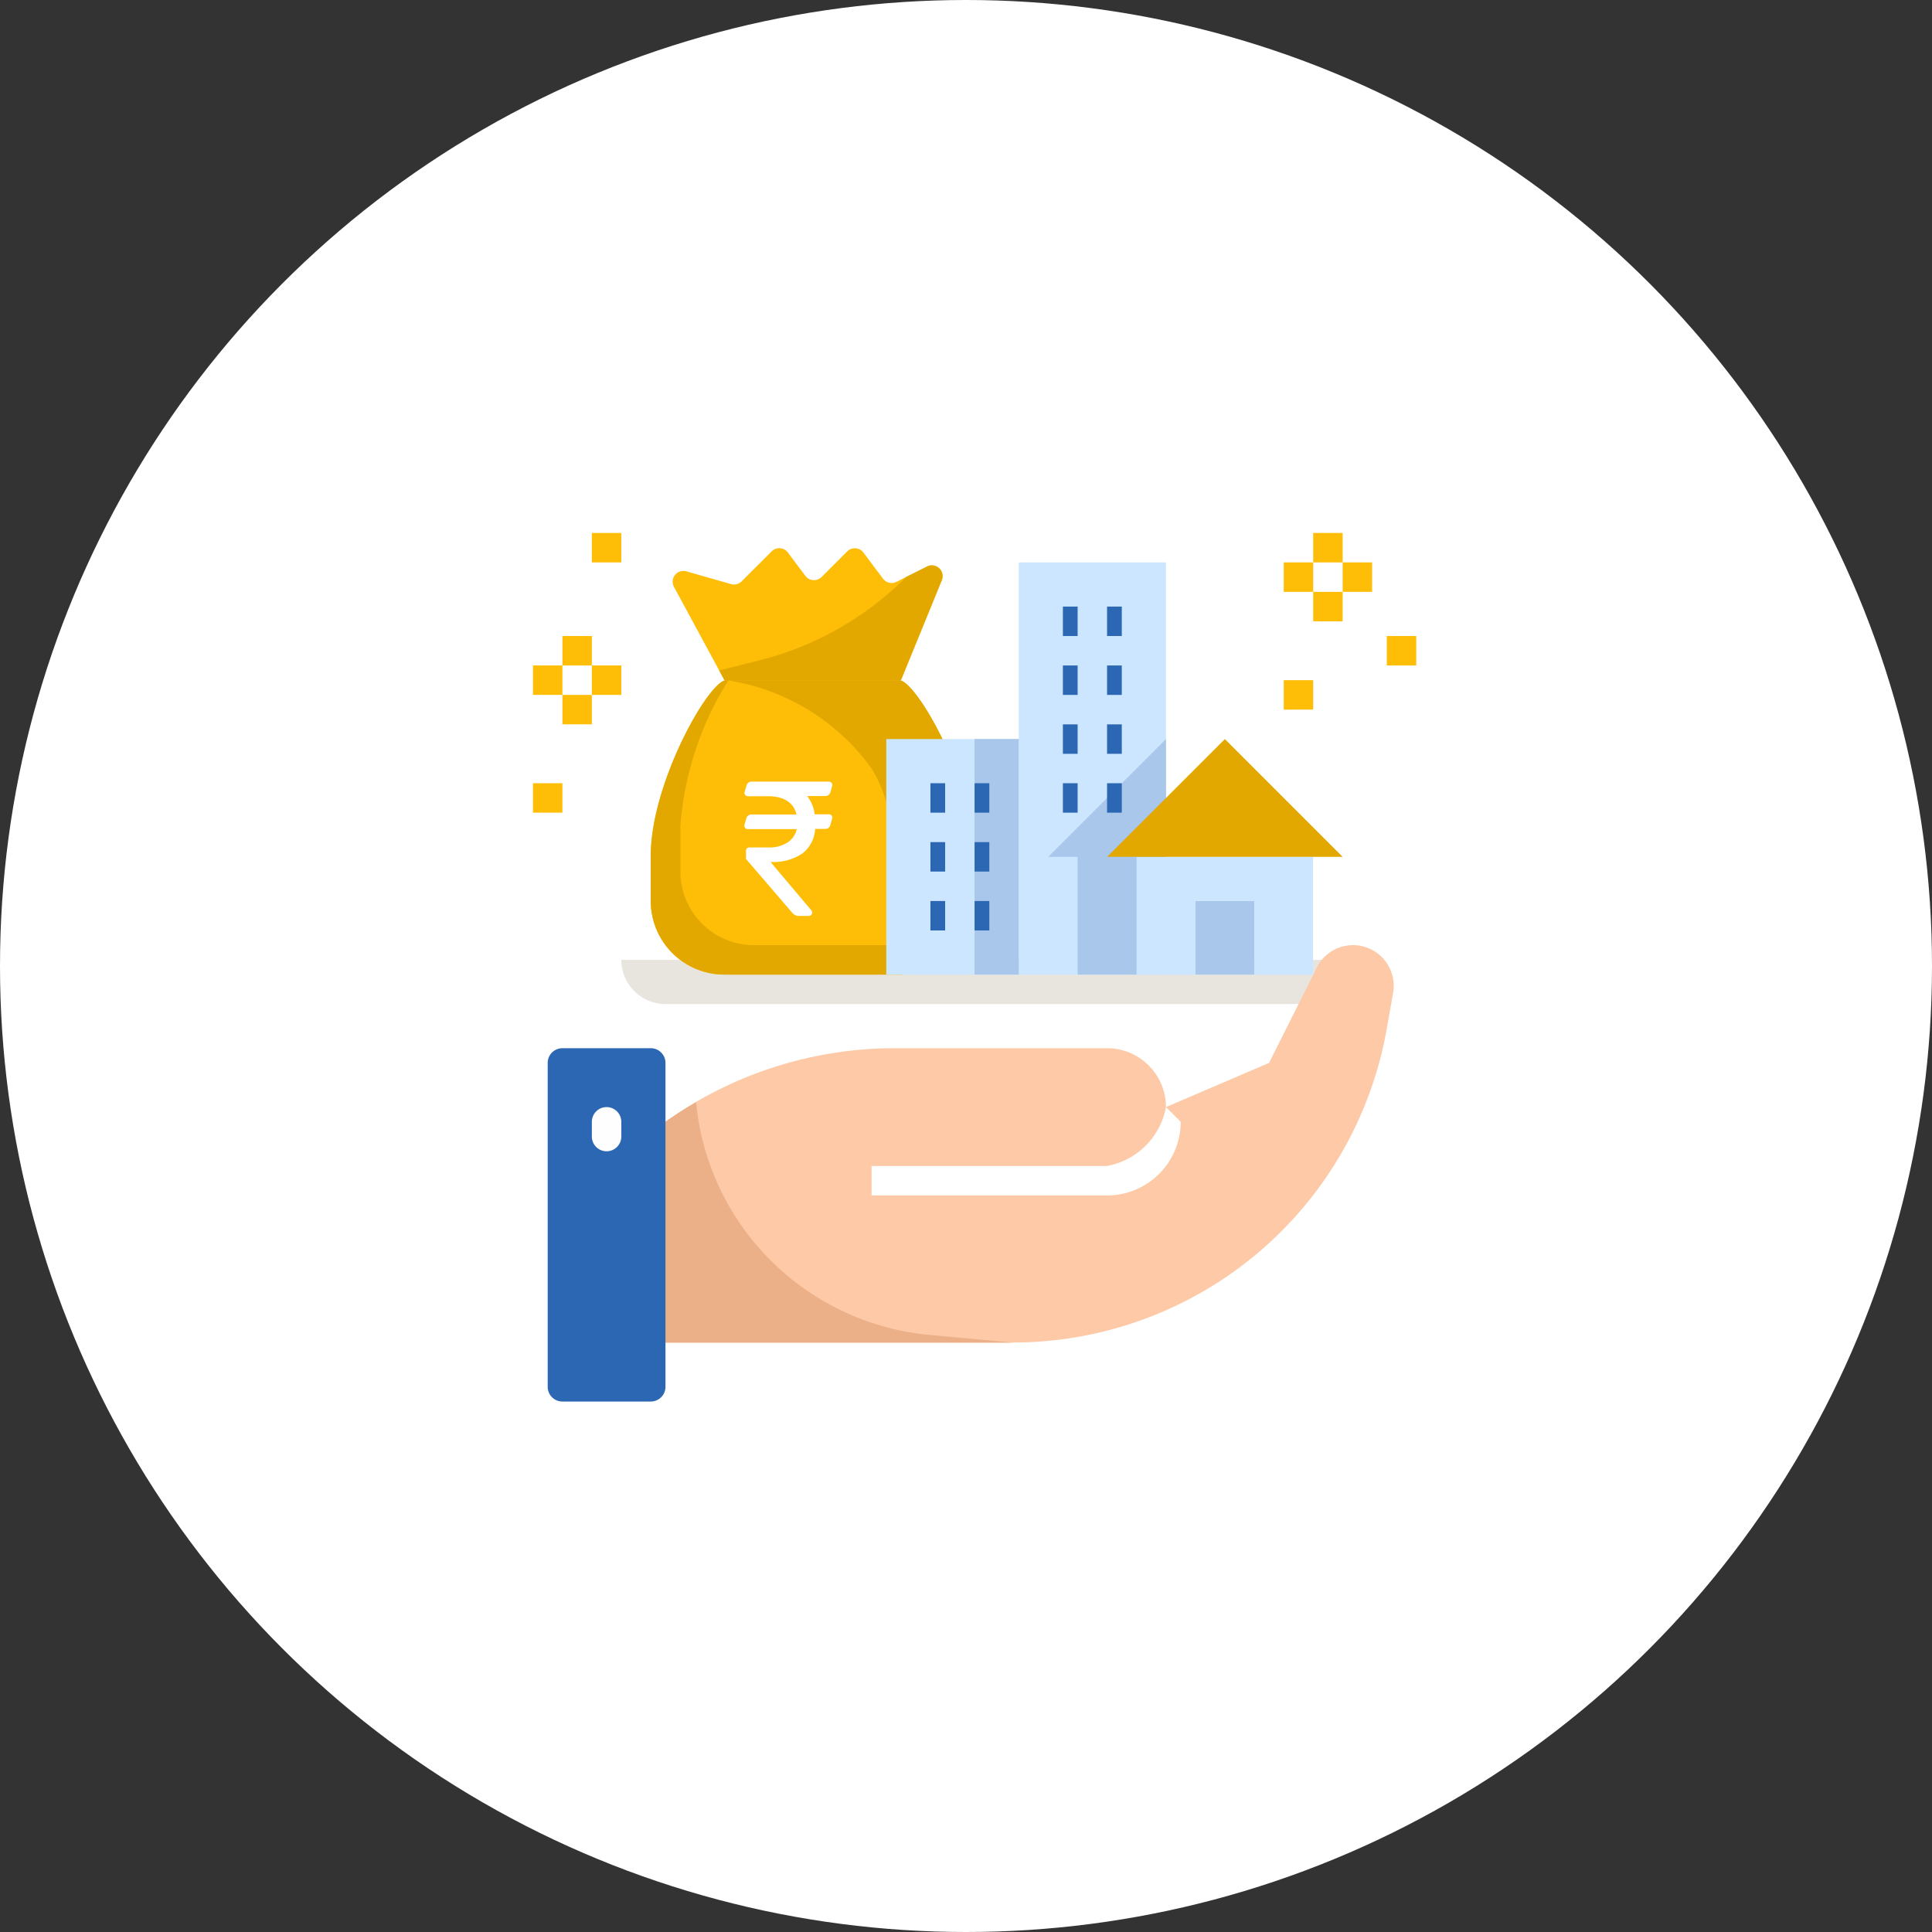 <svg xmlns="http://www.w3.org/2000/svg" width="58" height="58" viewBox="0 0 58 58">
    <rect x="0" y="0" width="58" height="58" fill="#333333" stroke="none"/>
    <defs>
        <style>
            .cls-1{fill:#fff}.cls-3{fill:#febe07}.cls-4{fill:#e3a800}.cls-5{fill:#cbe6fe}.cls-6{fill:#a9c6eb}.cls-9{fill:#2b67b3}
        </style>
    </defs>
    <g id="Group_32234" transform="translate(-22 -268)">
        <circle id="Ellipse_320" cx="29" cy="29" r="29" class="cls-1" transform="translate(22 268)"/>
        <g id="assets" transform="translate(36 282)">
            <path id="Path_33621" fill="#e8e5df" d="M29.213 32.326H9.326A1.326 1.326 0 0 1 8 31h22.539a1.326 1.326 0 0 1-1.326 1.326z" transform="translate(-3.348 -16.184)"/>
            <path id="Path_33622" d="M12.21 20.839h5.3a2.21 2.21 0 0 0 2.21-2.21v-1.355c0-2.18-1.748-5.274-2.268-5.274h-5.184C11.748 12 10 15.094 10 17.274v1.355a2.21 2.21 0 0 0 2.21 2.21z" class="cls-3" transform="translate(-4.464 -5.581)"/>
            <path id="Path_33623" d="M19.121 3.594l-.924.462a.324.324 0 0 1-.4-.1l-.586-.781a.324.324 0 0 0-.488-.035l-.768.768a.324.324 0 0 1-.488-.035l-.524-.7a.324.324 0 0 0-.488-.035l-.9.9a.325.325 0 0 1-.318.083l-1.341-.383a.324.324 0 0 0-.373.467l1.515 2.8h5.3l1.226-3a.324.324 0 0 0-.444-.415z" class="cls-3" transform="translate(-5.29 -.586)"/>
            <path id="Path_33624" d="M20.353 20.839a2.21 2.21 0 0 0 2.21-2.21v-1.355c0-2.18-1.748-5.274-2.268-5.274h-5.187a6.554 6.554 0 0 1 4.361 2.652c1.183 1.878.884 6.187.884 6.187z" class="cls-4" transform="translate(-7.304 -5.581)"/>
            <path id="Path_33625" d="M20.886 4.236l-.625.312a9.485 9.485 0 0 1-4.417 2.506l-1.2.3.158.292h5.3l1.226-3a.324.324 0 0 0-.442-.41z" class="cls-4" transform="translate(-7.055 -1.228)"/>
            <path id="Path_33626" d="M18.4 19.955h-5.3a2.21 2.21 0 0 1-2.21-2.21V16.39A9.548 9.548 0 0 1 12.334 12h-.066C11.748 12 10 15.094 10 17.274v1.355a2.21 2.21 0 0 0 2.21 2.21h5.3a2.2 2.2 0 0 0 1.933-1.16 2.188 2.188 0 0 1-1.043.276z" class="cls-4" transform="translate(-4.464 -5.581)"/>
            <path id="Path_33627" d="M35 4h4.419v12.374H35z" class="cls-5" transform="translate(-18.416 -1.116)"/>
            <path id="Path_33628" d="M40.536 16l-1.768 1.768L37 19.536h.884v3.536h2.652z" class="cls-6" transform="translate(-19.532 -7.813)"/>
            <path id="Path_33629" d="M27.458 16H26v7.071h3.977V16z" class="cls-5" transform="translate(-13.393 -7.813)"/>
            <path id="Path_33630" d="M47 27h1.768v2.21H47z" class="cls-6" transform="translate(-25.113 -13.951)"/>
            <path id="Path_33631" fill="#fdc9a6" d="M31.642 30a1.221 1.221 0 0 0-1.092.675l-.1.209-1.33 2.652-3.094 1.326a1.768 1.768 0 0 0-1.768-1.768H17.9A11.862 11.862 0 0 0 11 35.3v6.629h10.433a11.394 11.394 0 0 0 11.22-9.413l.192-1.086A1.221 1.221 0 0 0 31.642 30z" transform="translate(-5.023 -15.626)"/>
            <path id="Path_33632" d="M48.3 24H43v3.536h1.768v-2.21h1.768v2.21H48.3z" class="cls-5" transform="translate(-22.88 -12.277)"/>
            <path id="Path_33633" d="M48.071 19.536L44.536 16l-1.768 1.768L41 19.536z" class="cls-4" transform="translate(-21.764 -7.813)"/>
            <path id="Path_33634" d="M32 16h1.326v7.071H32z" class="cls-6" transform="translate(-16.742 -7.813)"/>
            <path id="Path_33635" fill="#ebb088" d="M11.919 40.669c-.313.183-.622.376-.919.588v6.629h10.433l-2.508-.232a7.757 7.757 0 0 1-7.006-6.985z" transform="translate(-5.023 -21.579)"/>
            <path id="Path_33637" d="M32.071 43.652H25v-.884h7.071A2.209 2.209 0 0 0 33.839 41l.442.442a2.212 2.212 0 0 1-2.21 2.21z" class="cls-1" transform="translate(-12.835 -21.764)"/>
            <g id="Group_32229" transform="translate(13.932 4.21)">
                <path id="Path_33638" d="M38 7h.442v.884H38z" class="cls-9" transform="translate(-34.023 -7)"/>
                <path id="Path_33639" d="M41 7h.442v.884H41z" class="cls-9" transform="translate(-35.697 -7)"/>
                <path id="Path_33640" d="M38 11h.442v.884H38z" class="cls-9" transform="translate(-34.023 -9.232)"/>
                <path id="Path_33641" d="M41 11h.442v.884H41z" class="cls-9" transform="translate(-35.697 -9.232)"/>
                <path id="Path_33642" d="M38 15h.442v.884H38z" class="cls-9" transform="translate(-34.023 -11.464)"/>
                <path id="Path_33643" d="M41 15h.442v.884H41z" class="cls-9" transform="translate(-35.697 -11.464)"/>
                <path id="Path_33644" d="M29 19h.442v.884H29z" class="cls-9" transform="translate(-29 -13.697)"/>
                <path id="Path_33645" d="M32 19h.442v.884H32z" class="cls-9" transform="translate(-30.674 -13.697)"/>
                <path id="Path_33646" d="M29 23h.442v.884H29z" class="cls-9" transform="translate(-29 -15.929)"/>
                <path id="Path_33647" d="M32 23h.442v.884H32z" class="cls-9" transform="translate(-30.674 -15.929)"/>
                <path id="Path_33648" d="M29 27h.442v.884H29z" class="cls-9" transform="translate(-29 -18.161)"/>
                <path id="Path_33649" d="M32 27h.442v.884H32z" class="cls-9" transform="translate(-30.674 -18.161)"/>
                <path id="Path_33650" d="M38 19h.442v.884H38z" class="cls-9" transform="translate(-34.023 -13.697)"/>
                <path id="Path_33651" d="M41 19h.442v.884H41z" class="cls-9" transform="translate(-35.697 -13.697)"/>
            </g>
            <path id="Path_33652" d="M53 4h.884v.884H53z" class="cls-3" transform="translate(-28.461 -1.116)"/>
            <path id="Path_33653" d="M55 2h.884v.884H55z" class="cls-3" transform="translate(-29.577)"/>
            <path id="Path_33654" d="M57 4h.884v.884H57z" class="cls-3" transform="translate(-30.693 -1.116)"/>
            <path id="Path_33655" d="M55 6h.884v.884H55z" class="cls-3" transform="translate(-29.577 -2.232)"/>
            <path id="Path_33656" d="M60 9h.884v.884H60z" class="cls-3" transform="translate(-32.367 -3.906)"/>
            <path id="Path_33657" d="M53 12h.884v.884H53z" class="cls-3" transform="translate(-28.461 -5.581)"/>
            <path id="Path_33658" d="M2 11h.884v.884H2z" class="cls-3" transform="translate(0 -5.023)"/>
            <path id="Path_33659" d="M4 9h.884v.884H4z" class="cls-3" transform="translate(-1.116 -3.906)"/>
            <path id="Path_33660" d="M6 11h.884v.884H6z" class="cls-3" transform="translate(-2.232 -5.023)"/>
            <path id="Path_33661" d="M4 13h.884v.884H4z" class="cls-3" transform="translate(-1.116 -6.139)"/>
            <path id="Path_33662" d="M2 19h.884v.884H2z" class="cls-3" transform="translate(0 -9.487)"/>
            <path id="Path_33663" d="M6 2h.884v.884H6z" class="cls-3" transform="translate(-2.232)"/>
            <path id="Path_33664" d="M6.094 37H3.442a.442.442 0 0 0-.442.442v9.723a.442.442 0 0 0 .442.442h2.652a.442.442 0 0 0 .442-.442v-9.723A.442.442 0 0 0 6.094 37z" class="cls-9" transform="translate(-.558 -19.532)"/>
            <path id="Path_33665" fill="#fefefe" d="M6.442 42.326A.442.442 0 0 1 6 41.884v-.442a.442.442 0 1 1 .884 0v.442a.442.442 0 0 1-.442.442z" transform="translate(-2.232 -21.764)"/>
            <path id="_" fill="#fff" fill-rule="evenodd" d="M92.989 128.864h-.54a1.129 1.129 0 0 1 .225.549h.426a.1.1 0 0 1 .1.129l-.058.2a.152.152 0 0 1-.146.109h-.308a.994.994 0 0 1-.391.743 1.579 1.579 0 0 1-.948.25l1.226 1.453a.1.1 0 0 1-.077.166h-.3a.253.253 0 0 1-.192-.088l-1.394-1.622v-.245a.1.1 0 0 1 .1-.1h.588a.99.99 0 0 0 .563-.151.648.648 0 0 0 .274-.4h-1.47a.1.1 0 0 1-.1-.129l.058-.2a.152.152 0 0 1 .146-.109h1.359q-.133-.527-.815-.549h-.643a.1.1 0 0 1-.1-.13l.059-.2a.152.152 0 0 1 .145-.108H93.1a.1.1 0 0 1 .1.129l-.058.2a.152.152 0 0 1-.153.103z" transform="translate(-82.217 -118.967)"/>
        </g>
    </g>
</svg>

